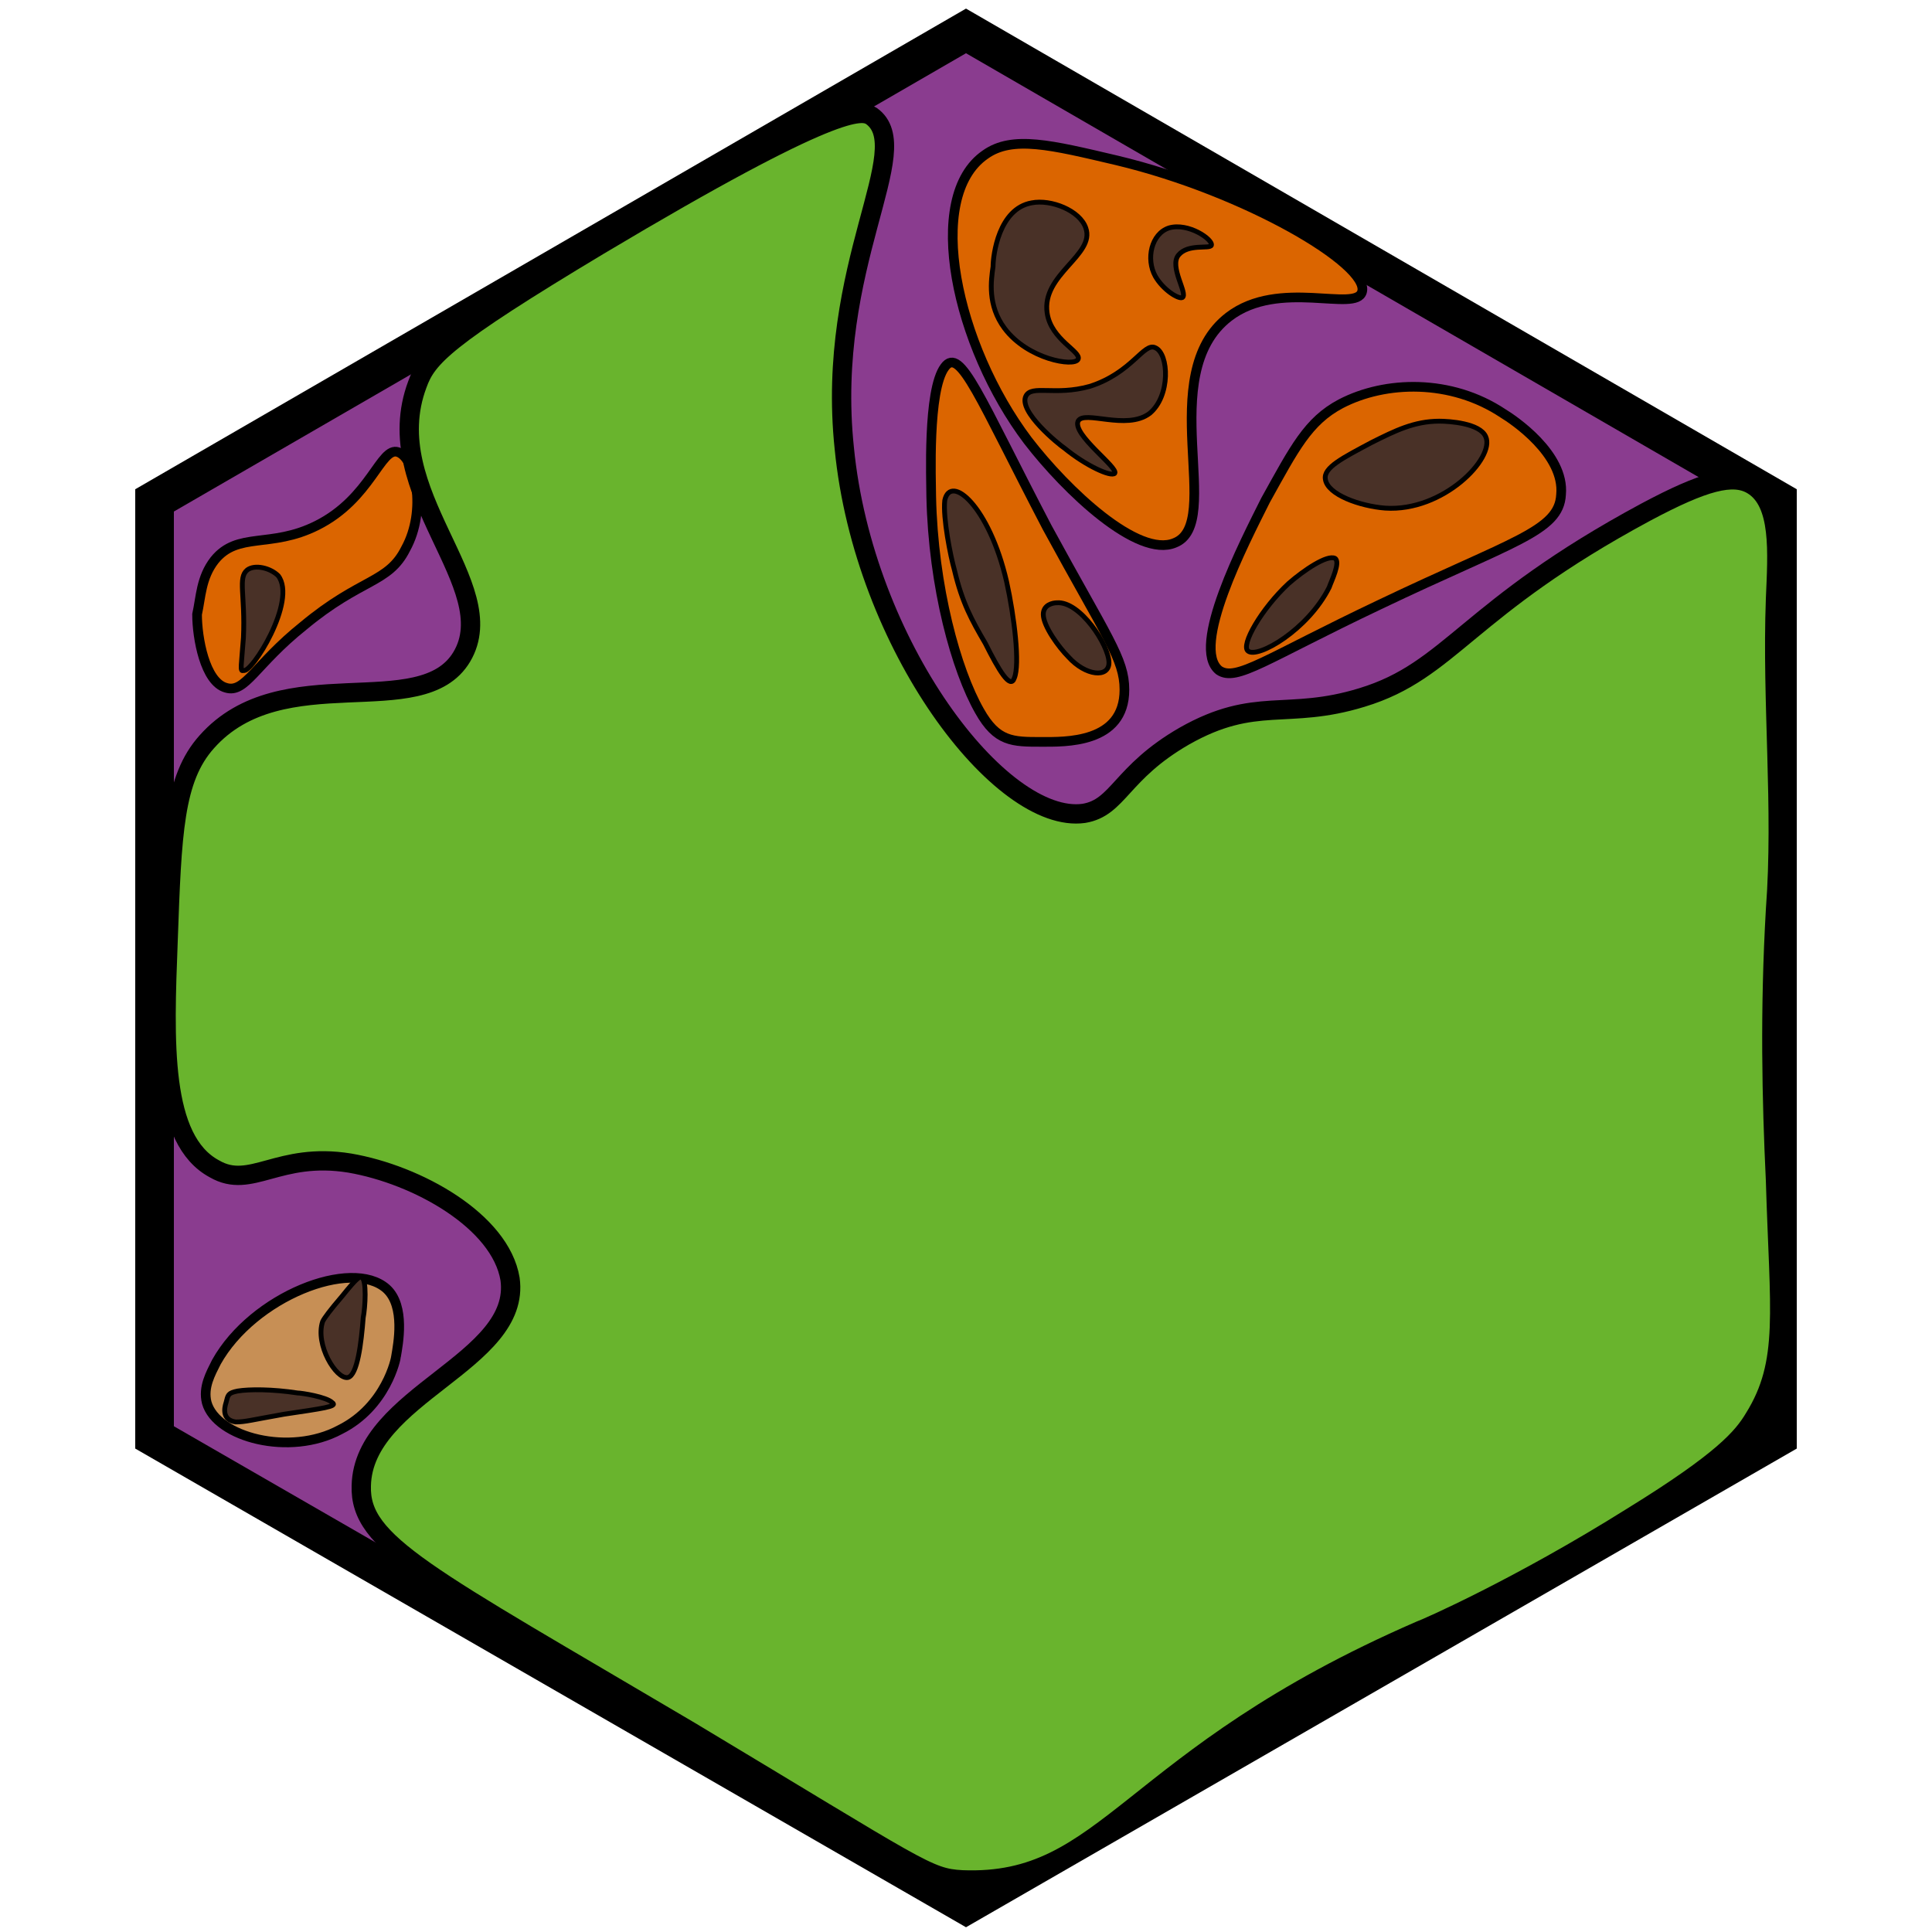 <?xml version="1.0" encoding="utf-8"?><!-- Generator: Adobe Illustrator 26.0.3, SVG Export Plug-In . SVG Version: 6.00 Build 0)  --><svg version="1.1" id="Ebene_1" xmlns="http://www.w3.org/2000/svg" xmlns:xlink="http://www.w3.org/1999/xlink" x="0px" y="0px"	 viewBox="0 0 100 100" style="enable-background:new 0 0 100 100;" xml:space="preserve"><style type="text/css">	.st0{fill:#8A3C8F;stroke:#000000;stroke-width:2;stroke-miterlimit:10;}	.st1{fill:#DB6500;stroke:#000000;stroke-width:0.5;stroke-miterlimit:10;}	.st2{fill:#493127;stroke:#000000;stroke-width:0.25;stroke-miterlimit:10;}	.st3{fill:#C78F55;stroke:#000000;stroke-width:0.5;stroke-miterlimit:10;}	.st4{fill:#493127;stroke:#000000;stroke-width:0.25;stroke-miterlimit:10;}	.st5{fill:#69B42D;stroke:#000000;stroke-miterlimit:10;}	.st6{fill:#69B42D;stroke:#000000;stroke-miterlimit:10;}</style><g id="Ebene_2_00000093860788734264317370000010671531211922489223_"></g><g id="Ebene_1_00000017510764199299988230000010460311392665681541_">	<polygon class="st0" points="8,25.9 50,1.6 92,25.9 92,74.4 50,98.6 8,74.4 	"/></g><path class="st1" d="M51,8c1.4-1,3.4-0.5,6.8,0.3c6.7,1.6,13.1,5.4,12.7,6.8c-0.3,1.1-4.3-0.7-6.9,1.3c-3.9,3-0.2,10.7-2.8,11.7	c-1.9,0.8-5.6-2.7-7.6-5.3C49.5,17.9,47.8,10.2,51,8z"/><path class="st1" d="M69.4,20.9c2.3-1.2,5.7-1.3,8.4,0.5c0.5,0.3,3.2,2.1,3,4.2c-0.1,1.9-2.5,2.4-9.4,5.7c-5.9,2.8-7.4,4-8.3,3.4	c-1.5-1.2,1.3-6.6,2.4-8.8C67,23.2,67.7,21.8,69.4,20.9z"/><path class="st2" d="M62.7,12.7c0.1-0.3-1.2-1.2-2.2-0.9c-0.9,0.3-1.2,1.6-0.7,2.5c0.4,0.7,1.2,1.2,1.4,1.1c0.3-0.2-0.7-1.6-0.2-2.2	C61.5,12.6,62.6,12.9,62.7,12.7z"/><path class="st2" d="M53.4,10.5c1-0.2,2.5,0.4,2.8,1.3c0.5,1.4-2.3,2.4-2,4.4c0.2,1.4,1.8,2,1.6,2.4s-2.6,0-3.8-1.6	c-0.9-1.2-0.7-2.5-0.6-3.2C51.4,13.2,51.7,10.8,53.4,10.5z"/><path class="st2" d="M59.8,18c0.7,0.3,0.8,2.5-0.3,3.4c-1.2,0.9-3.4-0.2-3.7,0.4c-0.3,0.7,2.1,2.4,1.9,2.7c-0.2,0.2-1.5-0.4-2.6-1.3	c-0.3-0.2-2.4-1.9-2-2.7c0.3-0.6,1.5,0,3.3-0.5C58.6,19.3,59.2,17.7,59.8,18z"/><path class="st2" d="M71,22.9c1.2-0.6,2.2-1.1,3.5-1.1c0.5,0,2.1,0.1,2.4,0.8c0.5,1.1-2.2,3.9-5.2,3.7c-1.3-0.1-3-0.7-3.1-1.5	C68.5,24.2,69.5,23.7,71,22.9z"/><path class="st2" d="M66.7,30.2c0.8-0.7,2-1.5,2.4-1.3c0.3,0.2-0.2,1.2-0.3,1.5c-1.1,2.2-3.7,3.7-4.2,3.3	C64.2,33.4,65.3,31.5,66.7,30.2z"/><path class="st1" d="M50.7,36.8c-1.2-2.1-2.4-6.4-2.5-11.1c0-0.8-0.2-5.5,0.7-6.7c0.8-1.1,1.8,1.6,5.3,8.3c3.1,5.7,4,6.8,4,8.4	c0,2.8-3.1,2.7-4.3,2.7C52.4,38.4,51.6,38.4,50.7,36.8z"/><path class="st2" d="M51,33.3c-0.7-1.2-1.2-2.1-1.6-3.8c-0.2-0.7-0.6-2.7-0.5-3.6c0.3-1.4,2.3,0.3,3.2,4.2c0.4,1.8,0.7,4.3,0.4,5	C52.3,35.7,51.7,34.7,51,33.3z"/><path class="st2" d="M55.3,34c-0.5-0.5-1.3-1.6-1.3-2.2c0-0.5,0.5-0.6,0.7-0.6c1.2-0.1,2.7,2.2,2.7,3.1C57.4,35.1,56.2,35,55.3,34z"	/><path class="st1" d="M11.1,29c1.2-1.5,2.9-0.6,5.3-1.8c2.8-1.4,3.3-4.1,4.2-3.8c0.9,0.3,1.5,3,0.4,5c-0.9,1.8-2.3,1.5-5.3,4	c-2.5,2-3,3.5-4,3.2c-1.1-0.3-1.5-2.6-1.5-3.8C10.4,30.9,10.4,29.9,11.1,29z"/><path class="st2" d="M12.6,33c0.1-2.2-0.3-3.1,0.2-3.5c0.4-0.3,1.2-0.1,1.6,0.3c1,1.3-1.4,5.1-1.8,4.9C12.4,34.8,12.5,34.4,12.6,33z	"/><path class="st3" d="M17.6,74c-2.6,1.4-6.4,0.4-6.9-1.4c-0.2-0.8,0.2-1.5,0.5-2.1c1.9-3.4,7-5.4,8.8-3.8c1,0.9,0.6,2.9,0.5,3.5	C20.5,70.3,20,72.8,17.6,74z"/><path class="st4" d="M12.3,72c0.6-0.1,1.8-0.1,3.1,0.1c0.2,0,1.5,0.2,1.8,0.5c0.3,0.2-0.5,0.3-2.5,0.6c-1.7,0.3-2,0.4-2.5,0.4	c-0.7-0.1-0.6-0.7-0.5-1C11.8,72.2,11.8,72.1,12.3,72z"/><path class="st4" d="M18.8,68.2c-0.1,1.3-0.3,3-0.8,3.1c-0.6,0.1-1.7-1.7-1.3-2.9c0.1-0.2,0.4-0.6,1-1.3c0.8-1,0.9-1,1-1	C19,66.2,18.9,67.7,18.8,68.2z"/><path class="st1" d="M45.8,66.3"/><path class="st3" d="M-35.6,5.2"/><path class="st5" d="M-52.1,58.8"/><path class="st5" d="M54.9,41.6"/><path class="st6" d="M21.6,19.9c0.5-1.4,1.4-2.4,9.4-7.2c12.4-7.4,13.6-7,14.1-6.7c2.4,1.7-2.4,7.7-1.4,17.2	c1,10.2,8.1,19.5,12.4,18.9c1.8-0.3,1.9-2.1,5.2-4c3.7-2.1,5.3-0.8,9.2-2c4.6-1.4,5.4-4.6,14.7-9.6c3-1.6,4.5-2,5.5-1.4	c1.5,0.9,1.3,3.5,1.2,5.9c-0.2,5.4,0.4,10.8,0,16.1c-0.3,5.2-0.2,9.8,0,14c0.2,6.8,0.7,9.4-1.1,12.3c-0.6,1-1.6,2.2-6.3,5.1	c-5.9,3.7-10.7,5.8-11,5.9c-15.2,6.6-16.1,13.2-23.7,12.9c-1.8-0.1-2.1-0.5-14.1-7.7C22,81.5,18.6,79.9,18.7,76.9	c0.1-4.7,8.3-6.4,7.7-10.7c-0.5-3-4.8-5.4-8.3-6c-3.7-0.6-5.1,1.4-7,0.3C8.3,59,8.5,53.9,8.7,48.7c0.2-5.6,0.3-8.4,2-10.3	c3.9-4.4,11.1-0.9,13.2-4.4C26.1,30.3,19.5,25.5,21.6,19.9z"/></svg>